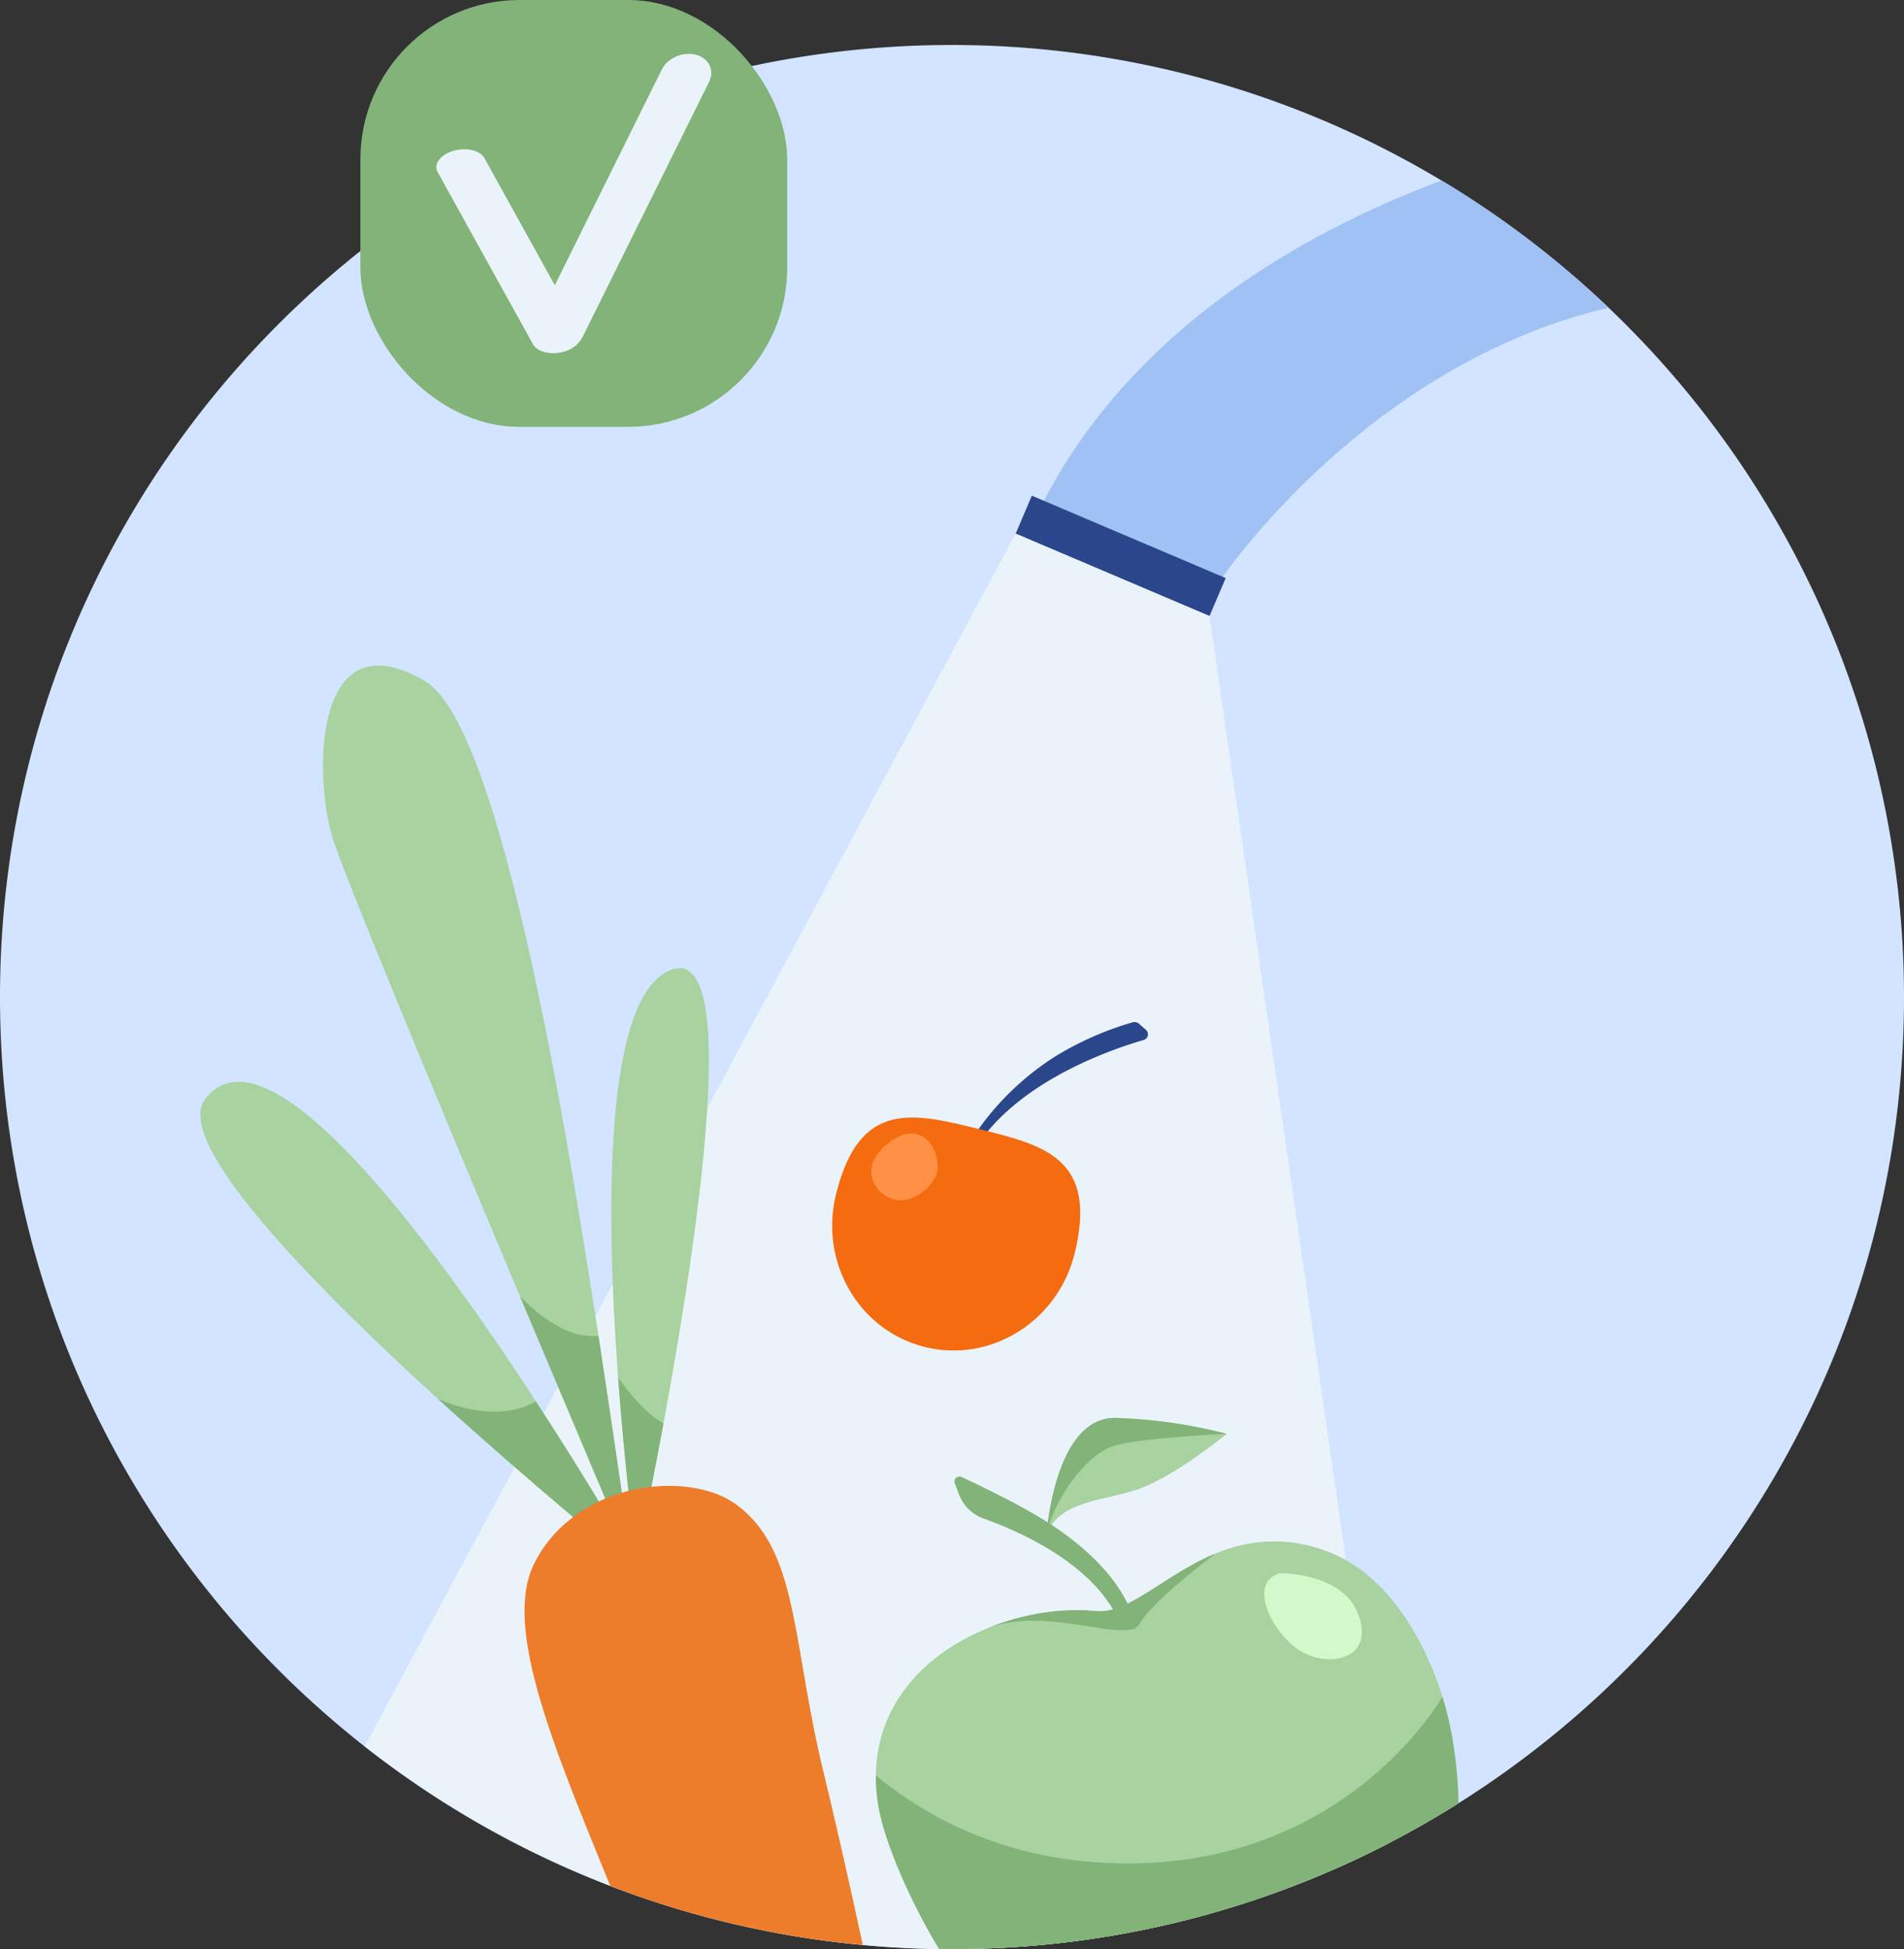 <svg xmlns="http://www.w3.org/2000/svg" viewBox="0 0 719.42 736.44"><rect x="0" y="0" width="719.42" height="736.44" fill="#333333" stroke="none"/><defs><style>.cls-1{fill:#d2e4ff;}.cls-2{fill:#82b378;}.cls-3{fill:#ebf3fa;}.cls-4{fill:#9fc1f4;}.cls-5{fill:#2b478b;}.cls-6{fill:#a8d29f;}.cls-7{fill:#ed7d2b;}.cls-8{fill:#d3f9ca;}.cls-9{fill:#95c38b;}.cls-10{fill:#f46c0f;}.cls-11{fill:#ff9045;}</style></defs><title>p5</title><g id="Layer_2" data-name="Layer 2"><g id="Слой_1" data-name="Слой 1"><path class="cls-1" d="M719.42,376.72c0,128.33-67.21,241-168.35,304.63q-13.15,8.29-27,15.42a357.55,357.55,0,0,1-148.41,39.31q-7.92.35-15.94.35c-1.64,0-3.28,0-4.9,0q-14.55-.19-28.8-1.53a357.67,357.67,0,0,1-188.2-75C53.9,594,0,491.65,0,376.72,0,178,161,17,359.71,17A359.73,359.73,0,0,1,719.42,376.72Z"/><rect class="cls-2" x="136.17" width="161.28" height="161.28" rx="60.16" ry="60.16"/><path class="cls-3" d="M213.22,132.85h0c-4.86,1.43-10.18.2-11.81-2.74L165.35,65c-1.63-2.94,1-6.52,5.88-8h0c4.86-1.43,10.18-.2,11.81,2.74L219.1,124.9C220.73,127.84,218.08,131.42,213.22,132.85Z"/><path class="cls-3" d="M207.35,132.71h0c4.92,1.29,10.71-1.21,12.86-5.56l47.72-96.22c2.16-4.35-.1-9-5-10.25h0c-4.92-1.29-10.71,1.21-12.86,5.56l-47.72,96.22C200.17,126.8,202.43,131.42,207.35,132.71Z"/><path class="cls-4" d="M607.79,116.25C525,135.76,472.7,203,462,217.92c-1.37,1.88-2.06,2.94-2.06,2.94L392.33,193.4c.69-1.4,1.39-2.81,2.12-4.19,34.77-66.9,101.52-102.83,150.3-121A360.57,360.57,0,0,1,607.79,116.25Z"/><rect class="cls-5" x="415.62" y="170.21" width="15.6" height="79.58" transform="translate(64.53 517.55) rotate(-66.97)"/><path class="cls-3" d="M524.05,696.78a360,360,0,0,1-386.25-36.94L383.75,201.62,457,232.75Z"/><path class="cls-6" d="M241.63,593.22l.79,1.38-1.26-1c-6.84-5.55-40.46-33-75.63-65-48.66-44.32-100.28-97.4-88-113.36,23.21-30.23,84.13,51.49,125.06,114.4C222.75,560.59,238.06,587,241.63,593.22Z"/><path class="cls-6" d="M226.13,504.74c4.79,31.23,8.52,57.69,11,73.38,1.08,6.84,1.92,11.63,2.51,13.88-1.43-3.35-5.24-12.34-10.66-25.14h0c-8.12-19.18-19.82-46.9-32.48-77-30.78-73.24-67.16-160.69-71.06-174-6.88-23.54-6.9-83.15,35.1-58.52C187.82,273.25,211.71,410.62,226.13,504.74Z"/><path class="cls-6" d="M250.7,537.79c-3.55,19.19-6.76,35-8.59,43.71-1,4.79-1.58,7.48-1.58,7.48s-1.11-8-2.56-21c-1.38-12.28-3.07-29-4.44-47.62-4.5-61-5.56-142.24,19.14-153.53C280.84,353.93,263.56,468.25,250.7,537.79Z"/><path class="cls-2" d="M241.63,593.22l-.47.36c-6.84-5.55-40.46-33-75.63-65,9.31,4,24,8,37,1C222.75,560.59,238.06,587,241.63,593.22Z"/><path class="cls-2" d="M226.13,504.74c4.79,31.23,8.52,57.69,11,73.38A117.44,117.44,0,0,1,229,566.86h0c-8.12-19.18-19.82-46.9-32.48-77C204.5,498,215.22,505.87,226.13,504.74Z"/><path class="cls-2" d="M250.7,537.79c-3.55,19.19-6.76,35-8.59,43.71A85.65,85.65,0,0,1,238,568c-1.38-12.28-3.07-29-4.44-47.62C237.43,526,243.81,534,250.7,537.79Z"/><path class="cls-6" d="M239.64,592l.61,1.43C240.1,593.46,239.89,593,239.64,592Z"/><path class="cls-7" d="M326,734.87a357.37,357.37,0,0,1-95.44-22.32c-20.46-50.55-40.5-96.81-29-121.19a49.09,49.09,0,0,1,15-18.13,54.7,54.7,0,0,1,9.69-5.9c.81-.37,1.6-.74,2.42-1.09A59.56,59.56,0,0,1,235,564c.82-.26,1.64-.48,2.48-.68a61.69,61.69,0,0,1,8.64-1.55h0c12.23-1.29,24.2.94,32,6.66,23.56,17.2,20.93,50.82,32.89,100.5C316.36,691.07,321.51,714.07,326,734.87Z"/><path class="cls-6" d="M551.07,681.35q-13.15,8.29-27,15.42a357.55,357.55,0,0,1-148.41,39.31c-20.85-10.34-35.91-26.22-41.66-44.95q-.28-.91-.53-1.83a67.68,67.68,0,0,1-2.53-18.49c.27-24.41,15.15-41.73,34.07-51.84l.06,0c.85-.47,1.72-.9,2.6-1.32h0c2.11-1,4.26-2,6.44-2.84,13.32-5.27,27.7-7.29,40-6.06q.74.07,1.47.07a16.56,16.56,0,0,0,2.27-.16,18.88,18.88,0,0,0,2.32-.47l.42-.12.26-.08c.29-.08.58-.16.88-.27a2.82,2.82,0,0,0,.41-.14c.29-.09.57-.2.87-.32.56-.21,1.13-.44,1.71-.7.3-.14.62-.28.94-.45a4.1,4.1,0,0,0,.47-.21c.91-.45,1.84-.92,2.77-1.45l1-.57c2.69-1.53,5.48-3.32,8.41-5.2l1-.64c3.25-2.08,6.67-4.25,10.29-6.27.49-.28,1-.55,1.49-.82,1.09-.6,2.2-1.17,3.32-1.72.37-.19.76-.37,1.15-.55s.55-.27.83-.39.71-.33,1.08-.49c.66-.29,1.32-.57,2-.85a55.25,55.25,0,0,1,40.3-1.39c24.65,8.26,38.8,34.92,45.26,55.57h0c.11.33.2.66.29,1,.2.66.4,1.31.59,2,.14.49.27,1,.41,1.49s.33,1.24.48,1.86c.48,1.86.9,3.73,1.26,5.59.6,3,1.1,5.93,1.5,8.86.13,1,.26,1.92.37,2.87C550.62,670.65,551,676.29,551.07,681.35Z"/><path class="cls-8" d="M483.65,594.43s23.87-.43,29.71,15.85-10.42,19.81-21.16,14S470.62,598,483.65,594.43Z"/><path class="cls-2" d="M551.07,681.35q-13.15,8.29-27,15.42a357.55,357.55,0,0,1-148.41,39.31q-7.92.35-15.94.35c-1.64,0-3.28,0-4.9,0C344.87,720,337.35,702.58,334,691.14q-.28-.91-.53-1.83a67.68,67.68,0,0,1-2.53-18.49c19.83,16.33,48.93,31.68,89,33.14C508,707.16,545,641.1,545,641.1h0c.11.33.2.66.3,1,.2.66.4,1.31.59,2,.14.49.27,1,.41,1.49s.33,1.24.48,1.86c.47,1.86.89,3.73,1.26,5.59.6,3,1.1,5.93,1.5,8.86.13,1,.26,1.92.37,2.87C550.62,670.65,551,676.29,551.07,681.35Z"/><path class="cls-6" d="M395.42,580c4.64-12.71,19.89-12.6,33.84-17.08s34.26-21.16,34.26-21.16a190.63,190.63,0,0,0-41.69-6C398.35,534.93,395.42,580,395.42,580Z"/><path class="cls-2" d="M395.42,580c2.8-13.85,15.22-30.59,25.4-33.69s42.7-4.55,42.7-4.55a190.63,190.63,0,0,0-41.69-6C398.35,534.93,395.42,580,395.42,580Z"/><path class="cls-2" d="M414.06,608.72c-12.27-1.23-26.65.79-40,6.06,23.49-7.91,52,6.81,56.67-1.4,5-8.81,27.79-25.83,28.67-26.47C440.25,594.76,426.5,610,414.06,608.72Z"/><path class="cls-9" d="M365,619c.7-.3,1.56-.74,2.6-1.32C366.77,618.06,365.91,618.49,365,619Z"/><path class="cls-2" d="M429.12,614h0c-4.62-17.45-20.62-30.73-33.24-38.79-10-6.42-25.23-13.74-32.54-17.15a1.89,1.89,0,0,0-2.57,2.4l1.61,4.22a15.47,15.47,0,0,0,9.24,9.06c13.09,4.68,41.85,17.1,51.26,39C423.94,615.11,430,617.08,429.12,614Z"/><path class="cls-5" d="M365.56,439.2l-2.83-.7c9.38-19.28,26.07-33.94,39.76-41.56a118.64,118.64,0,0,1,25.46-10.67,2.65,2.65,0,0,1,2.46.57l2.61,2.3a2.23,2.23,0,0,1-.85,3.79C419.48,396.6,379.72,410.08,365.56,439.2Z"/><path class="cls-10" d="M315.87,451.28c8.84-35.83,29-30.85,53.93-24.71s45.09,11.12,36.26,47c-6.33,25.68-31.66,41.52-56.56,35.38S309.54,477,315.87,451.28Z"/><path class="cls-11" d="M329.2,442.27c0-6.2,8.89-14,15.1-14s10,6.4,10,12.6-7.65,12.6-13.85,12.6A11.23,11.23,0,0,1,329.2,442.27Z"/></g></g></svg>